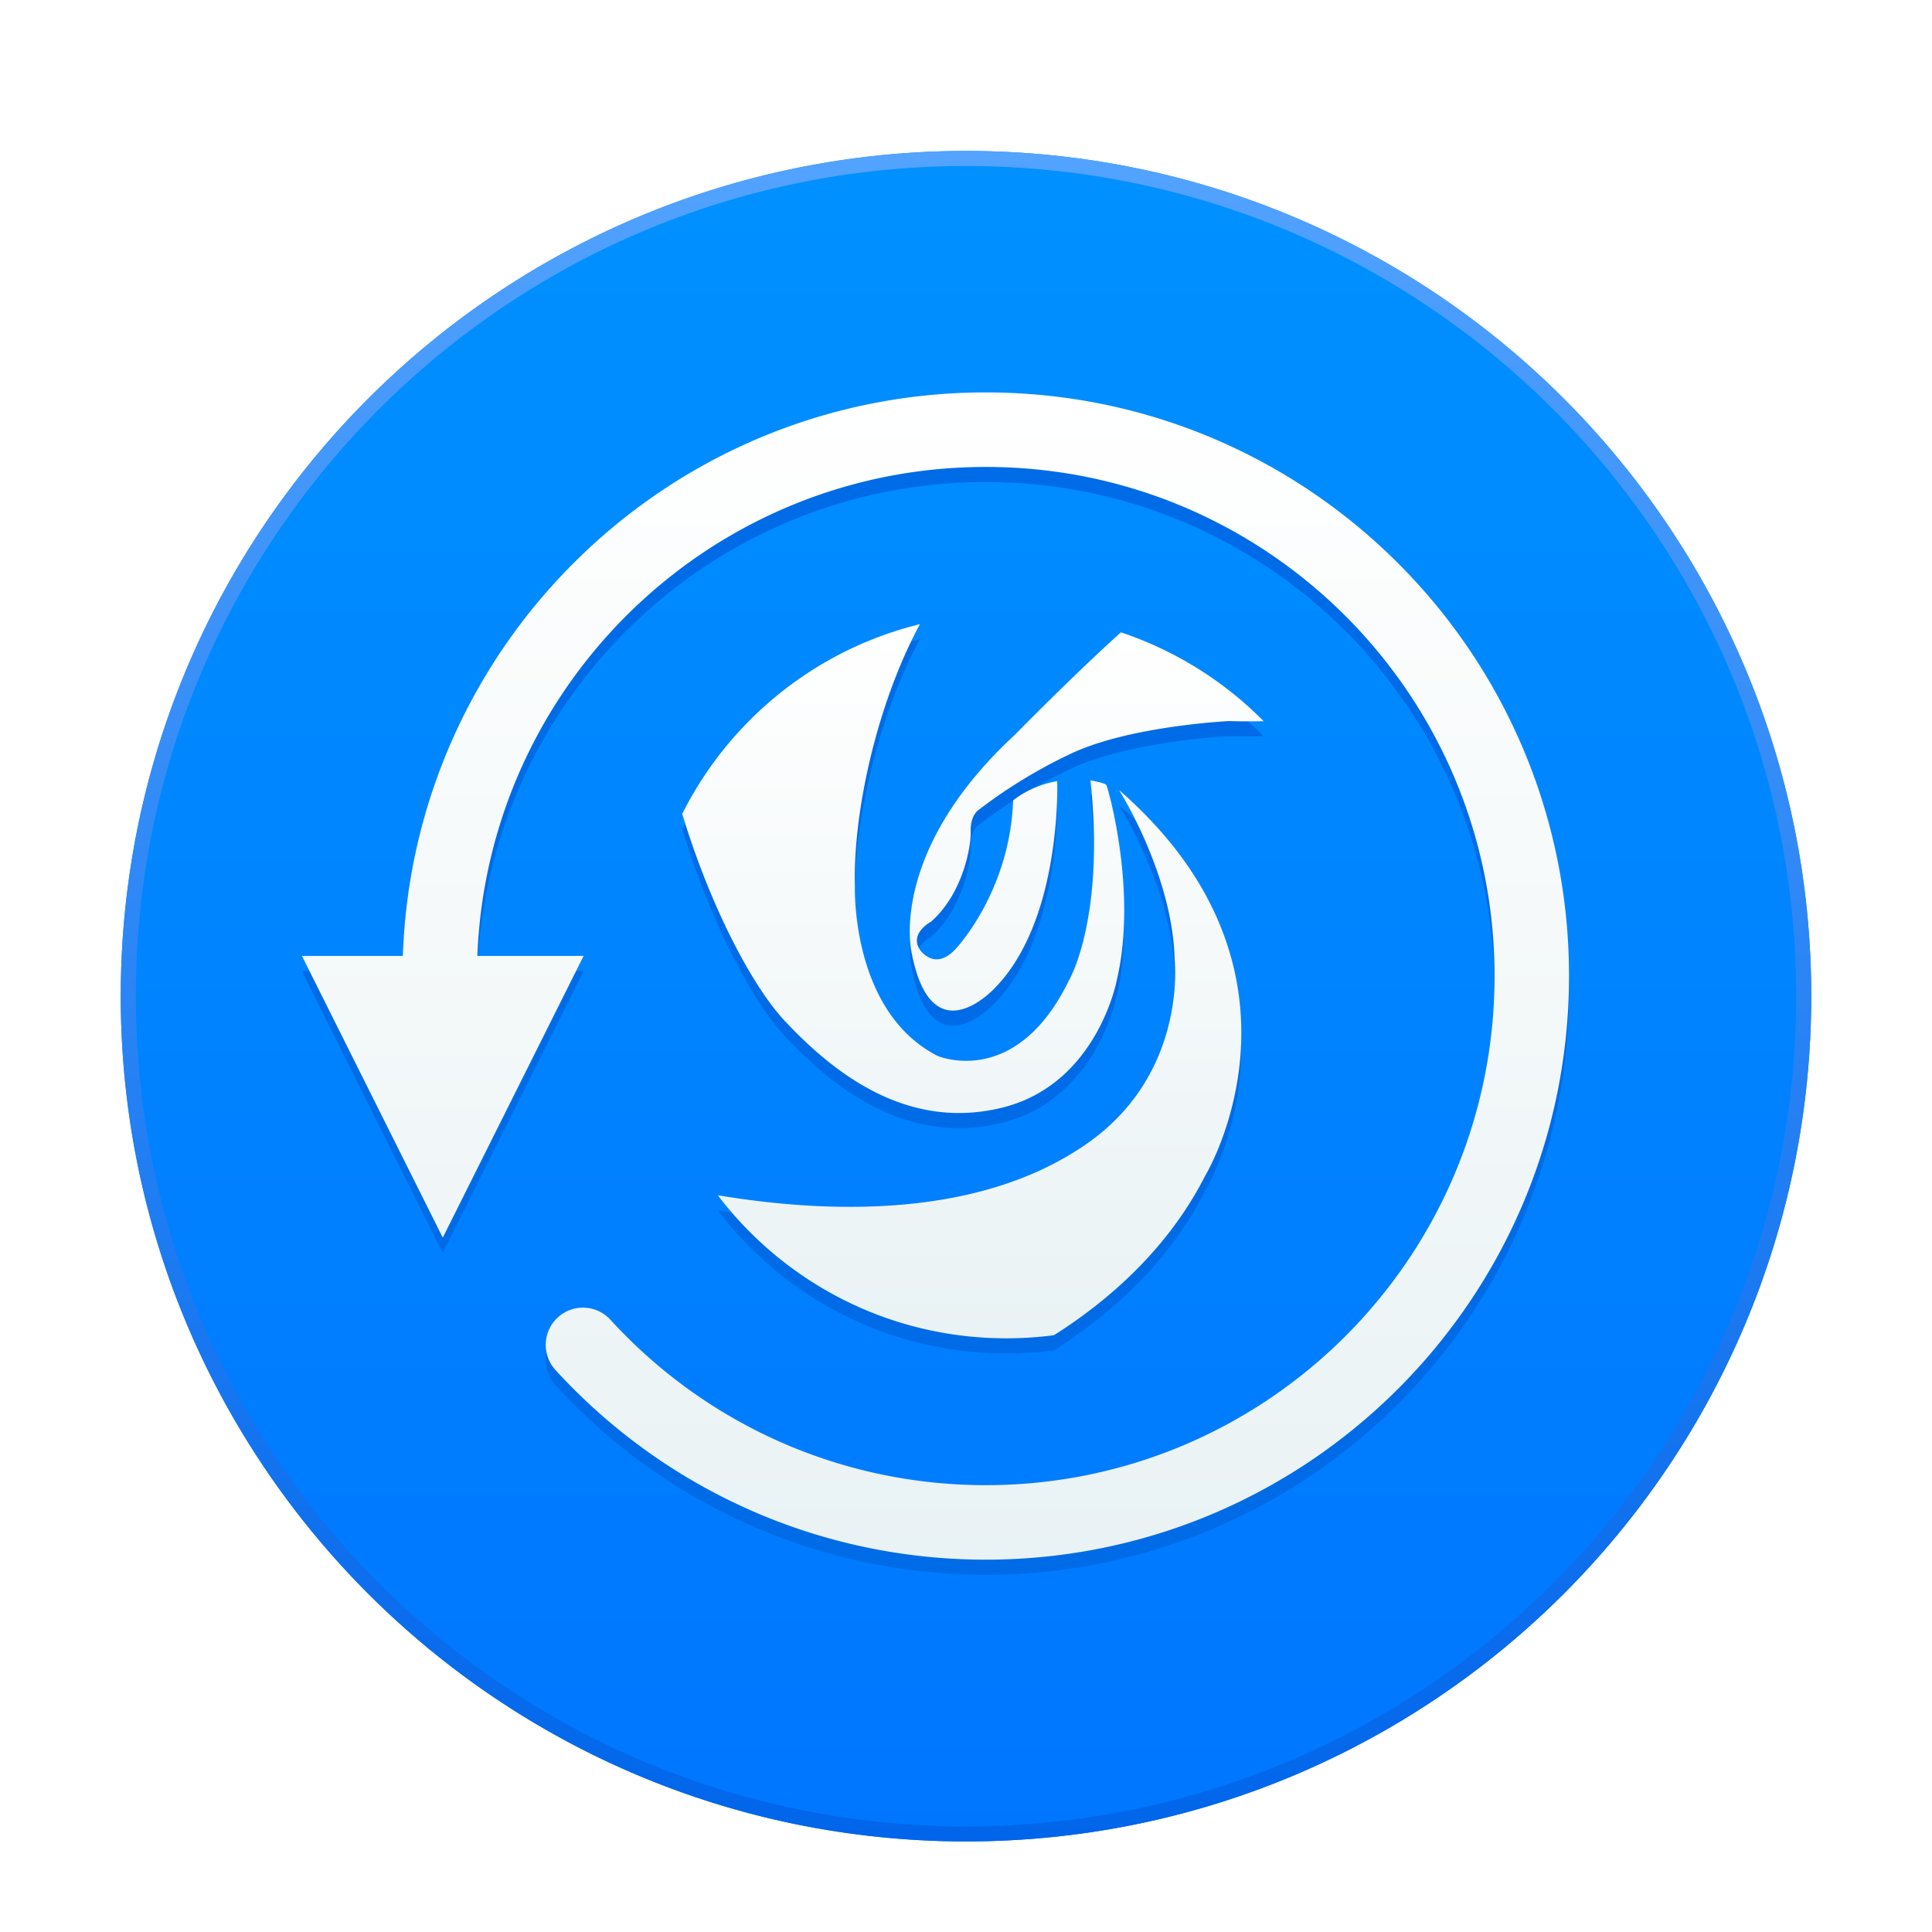 <svg width="128" height="128" version="1.1" viewBox="0 0 128 128" xmlns="http://www.w3.org/2000/svg" xmlns:xlink="http://www.w3.org/1999/xlink"><title>deepin-clone</title><defs><linearGradient id="c" x1="64" x2="64" y1="11.212" y2="120" gradientUnits="userSpaceOnUse"><stop stop-color="#0090FF" offset="0"/><stop stop-color="#0076FF" offset="1"/></linearGradient><linearGradient id="d" x1="64" x2="64" y1="8" y2="120" gradientUnits="userSpaceOnUse"><stop stop-color="#53A3FF" offset="0"/><stop stop-color="#0065EA" offset="1"/></linearGradient><linearGradient id="a" x1="50%" x2="50%" y2="100%"><stop stop-color="#fff" offset="0"/><stop stop-color="#E9F2F4" offset="1"/></linearGradient><linearGradient id="e" x1="40.607" x2="40.607" y1="-.002" y2="80.573" gradientTransform="scale(1.042 .96)" gradientUnits="userSpaceOnUse" xlink:href="#a"/><linearGradient id="f" x1="71.437" x2="71.437" y1="35.509" y2="78.2" gradientTransform="scale(.902 1.108)" gradientUnits="userSpaceOnUse" xlink:href="#a"/><filter id="b" color-interpolation-filters="sRGB"><feFlood flood-color="#000" flood-opacity=".235" result="flood"/><feComposite in="flood" in2="SourceGraphic" operator="in" result="composite1"/><feGaussianBlur in="composite1" result="blur" stdDeviation="2"/><feOffset dx="0" dy="2" result="offset"/><feComposite in="SourceGraphic" in2="offset" result="composite2"/></filter></defs><g filter="url(#b)"><circle cx="64" cy="64" r="56" fill="url(#c)" fill-rule="evenodd"/><path d="M64 8c30.928 0 56 25.072 56 56s-25.072 56-56 56S8 94.928 8 64 33.072 8 64 8zm0 1C33.624 9 9 33.624 9 64s24.624 55 55 55 55-24.624 55-55S94.376 9 64 9z" fill="url(#d)"/><path d="M31.626 62.333c.7-18.011 15.512-32.397 33.683-32.397 18.617 0 33.709 15.102 33.709 33.73s-15.092 33.73-33.709 33.73c-9.586 0-18.52-4.022-24.868-10.959a2.465 2.465 0 0 0-3.485-.154 2.47 2.47 0 0 0-.153 3.487c7.273 7.949 17.522 12.562 28.506 12.562 21.34 0 38.642-17.312 38.642-38.667s-17.3-38.667-38.642-38.667c-20.895 0-37.917 16.596-38.62 37.333h-6.688l9.333 18.667 9.333-18.667h-7.041z" fill="#006be7"/><path d="M11.959 37.333c.7-18.011 15.512-32.397 33.683-32.397 18.617 0 33.709 15.102 33.709 33.73s-15.092 33.73-33.709 33.73c-9.586 0-18.52-4.022-24.868-10.959a2.465 2.465 0 0 0-3.485-.154 2.47 2.47 0 0 0-.153 3.487c7.273 7.949 17.522 12.562 28.506 12.562 21.34 0 38.642-17.312 38.642-38.667S66.984-.002 45.642-.002c-20.895 0-37.917 16.596-38.62 37.333H.335l9.333 18.667L19 37.331H11.96z" fill="url(#e)" transform="translate(19.667 24)"/><path d="M74.262 40.894a24.004 24.004 0 0 1 9.456 5.884c-.732.019-1.498.02-2.279-.006 0 0-6.902.329-10.773 2.3 0 0-2.886 1.315-5.771 3.544 0 0-.612.313-.583 1.462.026 1.145-.587 4.198-2.631 5.988 0 0-1.46.766-.73 1.863 0 0 .985 1.461 2.374-.073 0 0 3.579-3.762 3.798-9.824 0 0 1.132-.987 2.92-1.279 0 0 .33 9.094-4.088 13.66 0 0-4.202 4.674-5.552-2.265 0 0-1.644-6.611 6.83-14.462 0 0 3.805-3.881 7.03-6.792zM45.198 52.926c3.114-6.211 8.844-10.884 15.745-12.572-2.948 5.495-4.446 12.711-4.303 17.412 0 0-.271 8.261 5.48 11.191 0 0 5.169 2.231 8.691-4.984 0 0 2.42-4.072 1.436-13.274 0 0 .942.164 1.049.31.106.146 2.082 7.085.694 12.93 0 0-1.278 6.866-7.561 8.437-6.28 1.57-11.176-2.23-14.5-5.808-1.999-2.154-4.781-7.24-6.73-13.641zm2.358 25.263c7.383 1.23 17.416 1.55 24.534-3.475 6.581-4.648 5.733-12.09 5.733-12.09-.109-5.662-3.686-11.285-3.686-11.285 13.913 12.124 5.69 25.594 5.69 25.594-2.266 4.456-5.945 7.962-9.997 10.528a24.224 24.224 0 0 1-3.164.206c-7.797 0-14.726-3.718-19.11-9.478z" fill="#006be7" fill-rule="evenodd"/><path d="M74.262 39.894a24.004 24.004 0 0 1 9.456 5.884c-.732.019-1.498.02-2.279-.006 0 0-6.902.329-10.773 2.3 0 0-2.886 1.315-5.771 3.544 0 0-.612.313-.583 1.462.026 1.145-.587 4.198-2.631 5.988 0 0-1.46.766-.73 1.863 0 0 .985 1.461 2.374-.073 0 0 3.579-3.762 3.798-9.824 0 0 1.132-.987 2.92-1.279 0 0 .33 9.094-4.088 13.66 0 0-4.202 4.674-5.552-2.265 0 0-1.644-6.611 6.83-14.462 0 0 3.805-3.881 7.03-6.792zM45.198 51.926c3.114-6.211 8.844-10.884 15.745-12.572-2.948 5.495-4.446 12.711-4.303 17.412 0 0-.271 8.261 5.48 11.191 0 0 5.169 2.231 8.691-4.984 0 0 2.42-4.072 1.436-13.274 0 0 .942.164 1.049.31.106.146 2.082 7.085.694 12.93 0 0-1.278 6.866-7.561 8.437-6.28 1.57-11.176-2.23-14.5-5.808-1.999-2.154-4.781-7.24-6.73-13.641zm2.358 25.263c7.383 1.23 17.416 1.55 24.534-3.475 6.581-4.648 5.733-12.09 5.733-12.09-.109-5.662-3.686-11.285-3.686-11.285 13.913 12.124 5.69 25.594 5.69 25.594-2.266 4.456-5.945 7.962-9.997 10.528a24.224 24.224 0 0 1-3.164.206c-7.797 0-14.726-3.718-19.11-9.478z" fill="url(#f)" fill-rule="evenodd"/></g></svg>